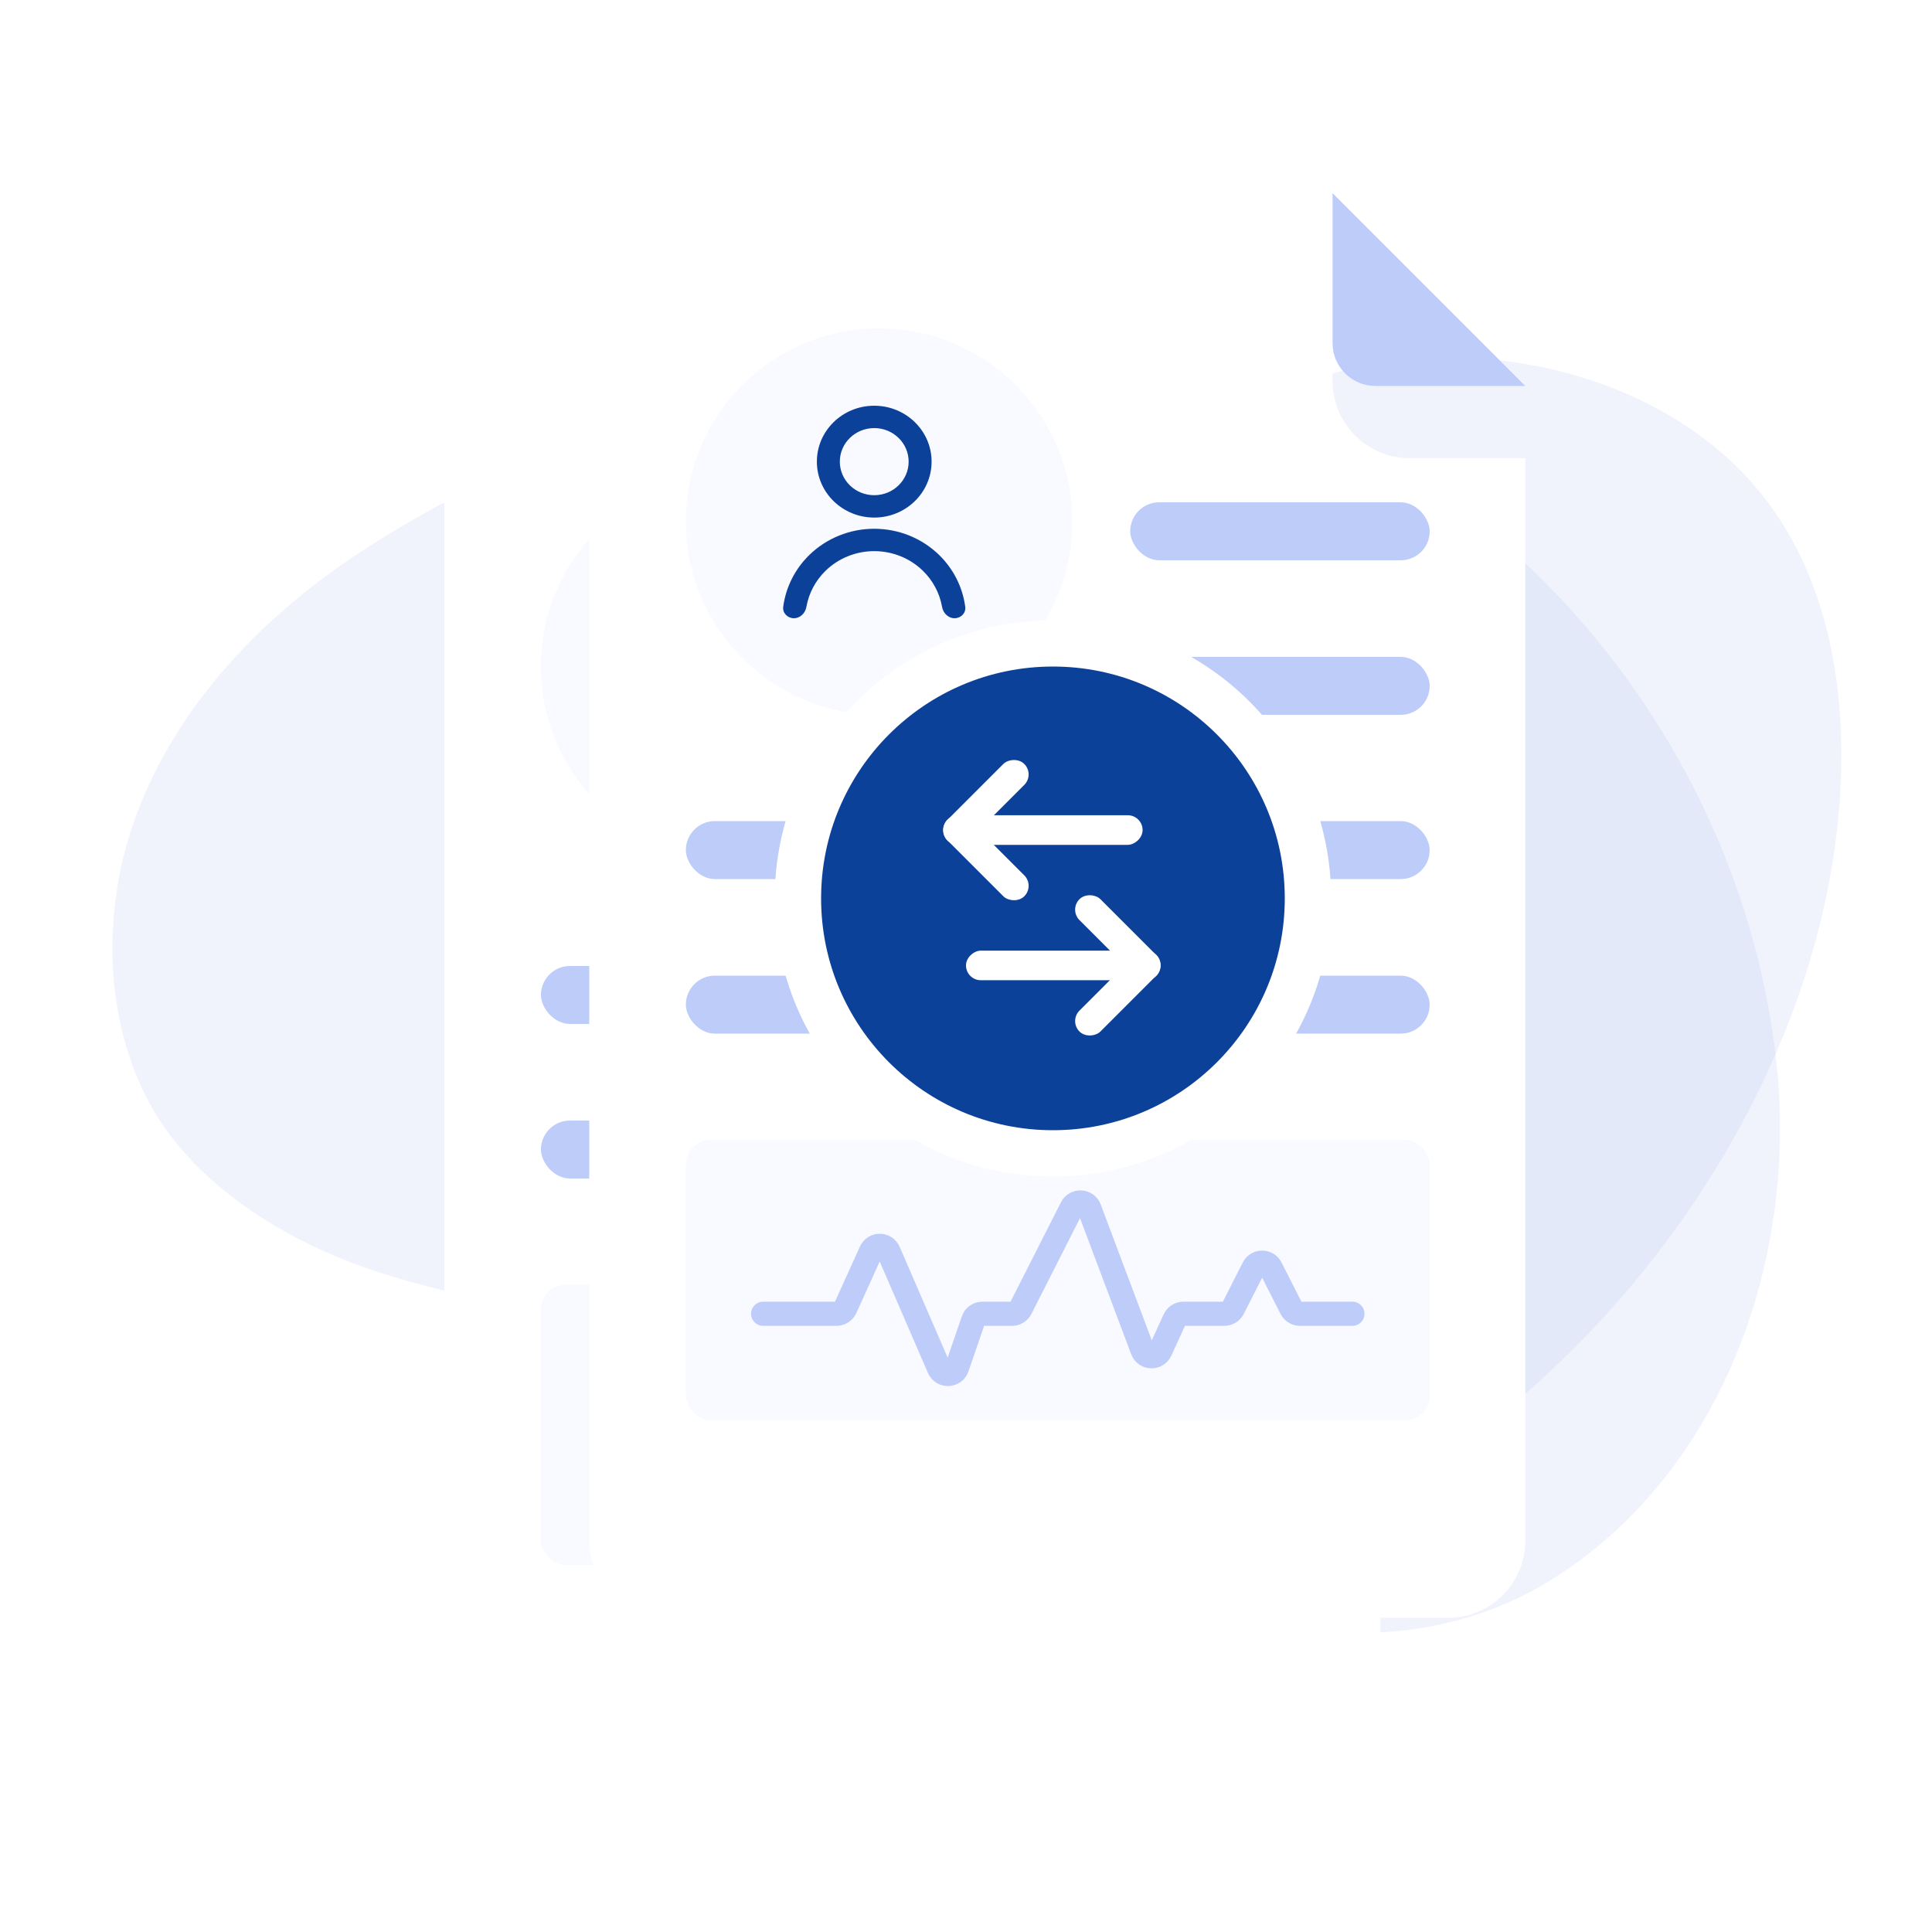 <svg width="200" height="200" viewBox="0 0 200 200" fill="none" xmlns="http://www.w3.org/2000/svg">
<path d="M37.905 56.763C56.149 45.044 78.439 37.907 99.756 36.515C141.629 33.782 179.217 67.71 183.884 109.883C186.079 129.725 178.774 151.219 162 162.631C149.587 171.078 134.517 170.522 121.319 164.709C110.188 159.806 101.139 151.387 90.506 145.621C74.251 136.806 56.334 137.238 39.201 131.702C29.809 128.667 19.546 122.553 14.992 113.268C10.669 104.454 10.69 93.616 14.104 84.395C18.413 72.757 27.523 63.431 37.905 56.763Z" fill="#A0B2EC" fill-opacity="0.16"/>
<path d="M182.221 50.988C175.548 42.763 164.856 38.114 153.881 37.164C146.913 36.562 139.605 37.396 133.235 40.544C122.793 45.705 116.38 56.102 108.25 64.334C98.529 74.177 86.122 81.064 75.248 89.705C64.376 98.345 54.522 109.87 53.48 123.157C52.859 131.053 55.494 138.848 59.943 145.273C68.612 157.791 84.025 165.137 99.891 165.997C144.776 168.43 185.749 126.97 190.213 85.481C191.517 73.362 189.861 60.404 182.221 50.988Z" fill="#A0B2EC" fill-opacity="0.16"/>
<g filter="url(#filter0_d_5126_58028)">
<path d="M46 43C46 38.582 49.582 35 54 35H122.946V46.955C122.946 51.373 126.528 54.955 130.946 54.955H142.901V167C142.901 171.419 139.319 175 134.901 175H54C49.582 175 46 171.419 46 167V43Z" fill="white"/>
</g>
<path d="M127.386 54.955H142.9L122.945 35V50.514C122.945 52.967 124.934 54.955 127.386 54.955Z" fill="#BDCCF8"/>
<rect x="102" y="67" width="31" height="6" rx="3" fill="#0C419A"/>
<rect x="102" y="83" width="16" height="6" rx="3" fill="#BDCCF8"/>
<circle cx="76" cy="69" r="20" fill="#F9FAFF"/>
<path d="M69.562 62.789C69.562 59.592 72.221 57 75.5 57C78.779 57 81.438 59.592 81.438 62.789C81.438 65.987 78.779 68.579 75.5 68.579C72.221 68.579 69.562 65.987 69.562 62.789ZM75.5 66.263C77.468 66.263 79.062 64.708 79.062 62.789C79.062 60.871 77.468 59.316 75.5 59.316C73.532 59.316 71.938 60.871 71.938 62.789C71.938 64.708 73.532 66.263 75.5 66.263Z" fill="#BDCCF8"/>
<path d="M68.782 72.45C67.29 73.906 66.345 75.796 66.078 77.816C65.992 78.466 66.532 79 67.188 79C67.843 79 68.365 78.464 68.479 77.819C68.727 76.415 69.415 75.108 70.462 74.088C71.798 72.785 73.61 72.053 75.5 72.053C77.39 72.053 79.202 72.785 80.538 74.088C81.585 75.108 82.273 76.415 82.521 77.819C82.635 78.464 83.157 79 83.812 79C84.468 79 85.008 78.466 84.922 77.816C84.655 75.796 83.71 73.906 82.218 72.45C80.436 70.713 78.02 69.737 75.5 69.737C72.98 69.737 70.564 70.713 68.782 72.45Z" fill="#BDCCF8"/>
<rect x="56" y="100" width="77" height="6" rx="3" fill="#BDCCF8"/>
<rect x="56" y="116" width="77" height="6" rx="3" fill="#BDCCF8"/>
<rect x="73.004" y="116" width="31" height="6" rx="3" fill="#BDCCF8"/>
<rect x="56" y="133" width="77" height="29" rx="2.541" fill="#F9FAFF"/>
<path d="M64 151H71.598C71.991 151 72.347 150.77 72.509 150.412L75.159 144.558C75.517 143.767 76.643 143.776 76.987 144.573L82.209 156.632C82.572 157.47 83.776 157.423 84.072 156.56L85.75 151.675C85.889 151.271 86.269 151 86.696 151H89.764C90.141 151 90.486 150.788 90.656 150.452L95.945 140.027C96.338 139.251 97.467 139.313 97.773 140.127L103.272 154.752C103.585 155.584 104.747 155.625 105.117 154.816L106.598 151.584C106.76 151.228 107.116 151 107.507 151H111.746C112.123 151 112.468 150.788 112.638 150.452L114.766 146.258C115.136 145.528 116.179 145.528 116.549 146.258L118.677 150.452C118.848 150.788 119.192 151 119.569 151H125" stroke="#BDCCF8" stroke-width="2.5" stroke-linecap="round"/>
<g filter="url(#filter1_d_5126_58028)">
<path d="M61 28C61 23.582 64.582 20 69 20H137.946V31.955C137.946 36.373 141.528 39.955 145.946 39.955H157.901V152C157.901 156.419 154.319 160 149.901 160H69C64.582 160 61 156.419 61 152V28Z" fill="white"/>
</g>
<path d="M142.386 39.955H157.9L137.945 20V35.514C137.945 37.967 139.934 39.955 142.386 39.955Z" fill="#BDCCF8"/>
<rect x="117" y="52" width="31" height="6" rx="3" fill="#BDCCF8"/>
<rect x="117" y="68" width="31" height="6" rx="3" fill="#BDCCF8"/>
<circle cx="91" cy="54" r="20" fill="#F9FAFF"/>
<path d="M84.562 47.789C84.562 44.592 87.221 42 90.5 42C93.779 42 96.438 44.592 96.438 47.789C96.438 50.987 93.779 53.579 90.5 53.579C87.221 53.579 84.562 50.987 84.562 47.789ZM90.5 51.263C92.468 51.263 94.062 49.708 94.062 47.789C94.062 45.871 92.468 44.316 90.5 44.316C88.532 44.316 86.938 45.871 86.938 47.789C86.938 49.708 88.532 51.263 90.5 51.263Z" fill="#0C419A"/>
<path d="M83.782 57.45C82.29 58.906 81.345 60.796 81.078 62.816C80.992 63.466 81.532 64 82.188 64C82.843 64 83.365 63.464 83.479 62.819C83.727 61.414 84.415 60.108 85.462 59.087C86.798 57.785 88.61 57.053 90.5 57.053C92.39 57.053 94.202 57.785 95.538 59.087C96.585 60.108 97.273 61.414 97.521 62.819C97.635 63.464 98.157 64 98.812 64C99.468 64 100.008 63.466 99.922 62.816C99.655 60.796 98.71 58.906 97.218 57.45C95.436 55.713 93.02 54.737 90.5 54.737C87.98 54.737 85.564 55.713 83.782 57.45Z" fill="#0C419A"/>
<rect x="71" y="85" width="77" height="6" rx="3" fill="#BDCCF8"/>
<rect x="71" y="101" width="77" height="6" rx="3" fill="#BDCCF8"/>
<rect x="88.004" y="101" width="31" height="6" rx="3" fill="#BDCCF8"/>
<rect x="71" y="118" width="77" height="29" rx="2.541" fill="#F9FAFF"/>
<path d="M79 136H86.598C86.991 136 87.347 135.77 87.509 135.412L90.159 129.558C90.517 128.767 91.643 128.776 91.987 129.573L97.209 141.632C97.572 142.47 98.776 142.423 99.072 141.56L100.75 136.675C100.889 136.271 101.269 136 101.696 136H104.764C105.141 136 105.486 135.788 105.656 135.452L110.945 125.027C111.339 124.251 112.467 124.313 112.773 125.127L118.272 139.752C118.585 140.584 119.747 140.625 120.117 139.816L121.598 136.584C121.76 136.228 122.116 136 122.507 136H126.746C127.123 136 127.468 135.788 127.638 135.452L129.766 131.258C130.136 130.528 131.179 130.528 131.549 131.258L133.677 135.452C133.848 135.788 134.192 136 134.569 136H140" stroke="#BDCCF8" stroke-width="2.5" stroke-linecap="round"/>
<path d="M109 119.4C123.58 119.4 135.4 107.58 135.4 93C135.4 78.42 123.58 66.6 109 66.6C94.42 66.6 82.6 78.42 82.6 93C82.6 107.58 94.42 119.4 109 119.4Z" fill="#0C419A" stroke="white" stroke-width="4.8"/>
<rect x="107.117" y="91.699" width="3.065" height="11.235" rx="1.532" transform="rotate(135 107.117 91.699)" fill="white"/>
<rect x="110.664" y="94.168" width="3.065" height="11.235" rx="1.532" transform="rotate(-45 110.664 94.168)" fill="white"/>
<rect width="3.065" height="11.235" rx="1.532" transform="matrix(-0.707 -0.707 -0.707 0.707 107.117 80.168)" fill="white"/>
<rect width="3.065" height="11.235" rx="1.532" transform="matrix(0.707 0.707 0.707 -0.707 110.664 105.699)" fill="white"/>
<rect x="118.281" y="84.394" width="3.065" height="17.027" rx="1.532" transform="rotate(90 118.281 84.394)" fill="white"/>
<rect x="100" y="101.473" width="3.065" height="17.027" rx="1.532" transform="rotate(-90 100 101.473)" fill="white"/>
<defs>
<filter id="filter0_d_5126_58028" x="31.041" y="27.52" width="126.818" height="169.918" filterUnits="userSpaceOnUse" color-interpolation-filters="sRGB">
<feFlood flood-opacity="0" result="BackgroundImageFix"/>
<feColorMatrix in="SourceAlpha" type="matrix" values="0 0 0 0 0 0 0 0 0 0 0 0 0 0 0 0 0 0 127 0" result="hardAlpha"/>
<feOffset dy="7.48"/>
<feGaussianBlur stdDeviation="7.48"/>
<feColorMatrix type="matrix" values="0 0 0 0 0.047 0 0 0 0 0.255 0 0 0 0 0.604 0 0 0 0.1 0"/>
<feBlend mode="normal" in2="BackgroundImageFix" result="effect1_dropShadow_5126_58028"/>
<feBlend mode="normal" in="SourceGraphic" in2="effect1_dropShadow_5126_58028" result="shape"/>
</filter>
<filter id="filter1_d_5126_58028" x="46.041" y="12.521" width="126.818" height="169.918" filterUnits="userSpaceOnUse" color-interpolation-filters="sRGB">
<feFlood flood-opacity="0" result="BackgroundImageFix"/>
<feColorMatrix in="SourceAlpha" type="matrix" values="0 0 0 0 0 0 0 0 0 0 0 0 0 0 0 0 0 0 127 0" result="hardAlpha"/>
<feOffset dy="7.48"/>
<feGaussianBlur stdDeviation="7.48"/>
<feColorMatrix type="matrix" values="0 0 0 0 0.047 0 0 0 0 0.255 0 0 0 0 0.604 0 0 0 0.1 0"/>
<feBlend mode="normal" in2="BackgroundImageFix" result="effect1_dropShadow_5126_58028"/>
<feBlend mode="normal" in="SourceGraphic" in2="effect1_dropShadow_5126_58028" result="shape"/>
</filter>
</defs>
</svg>

